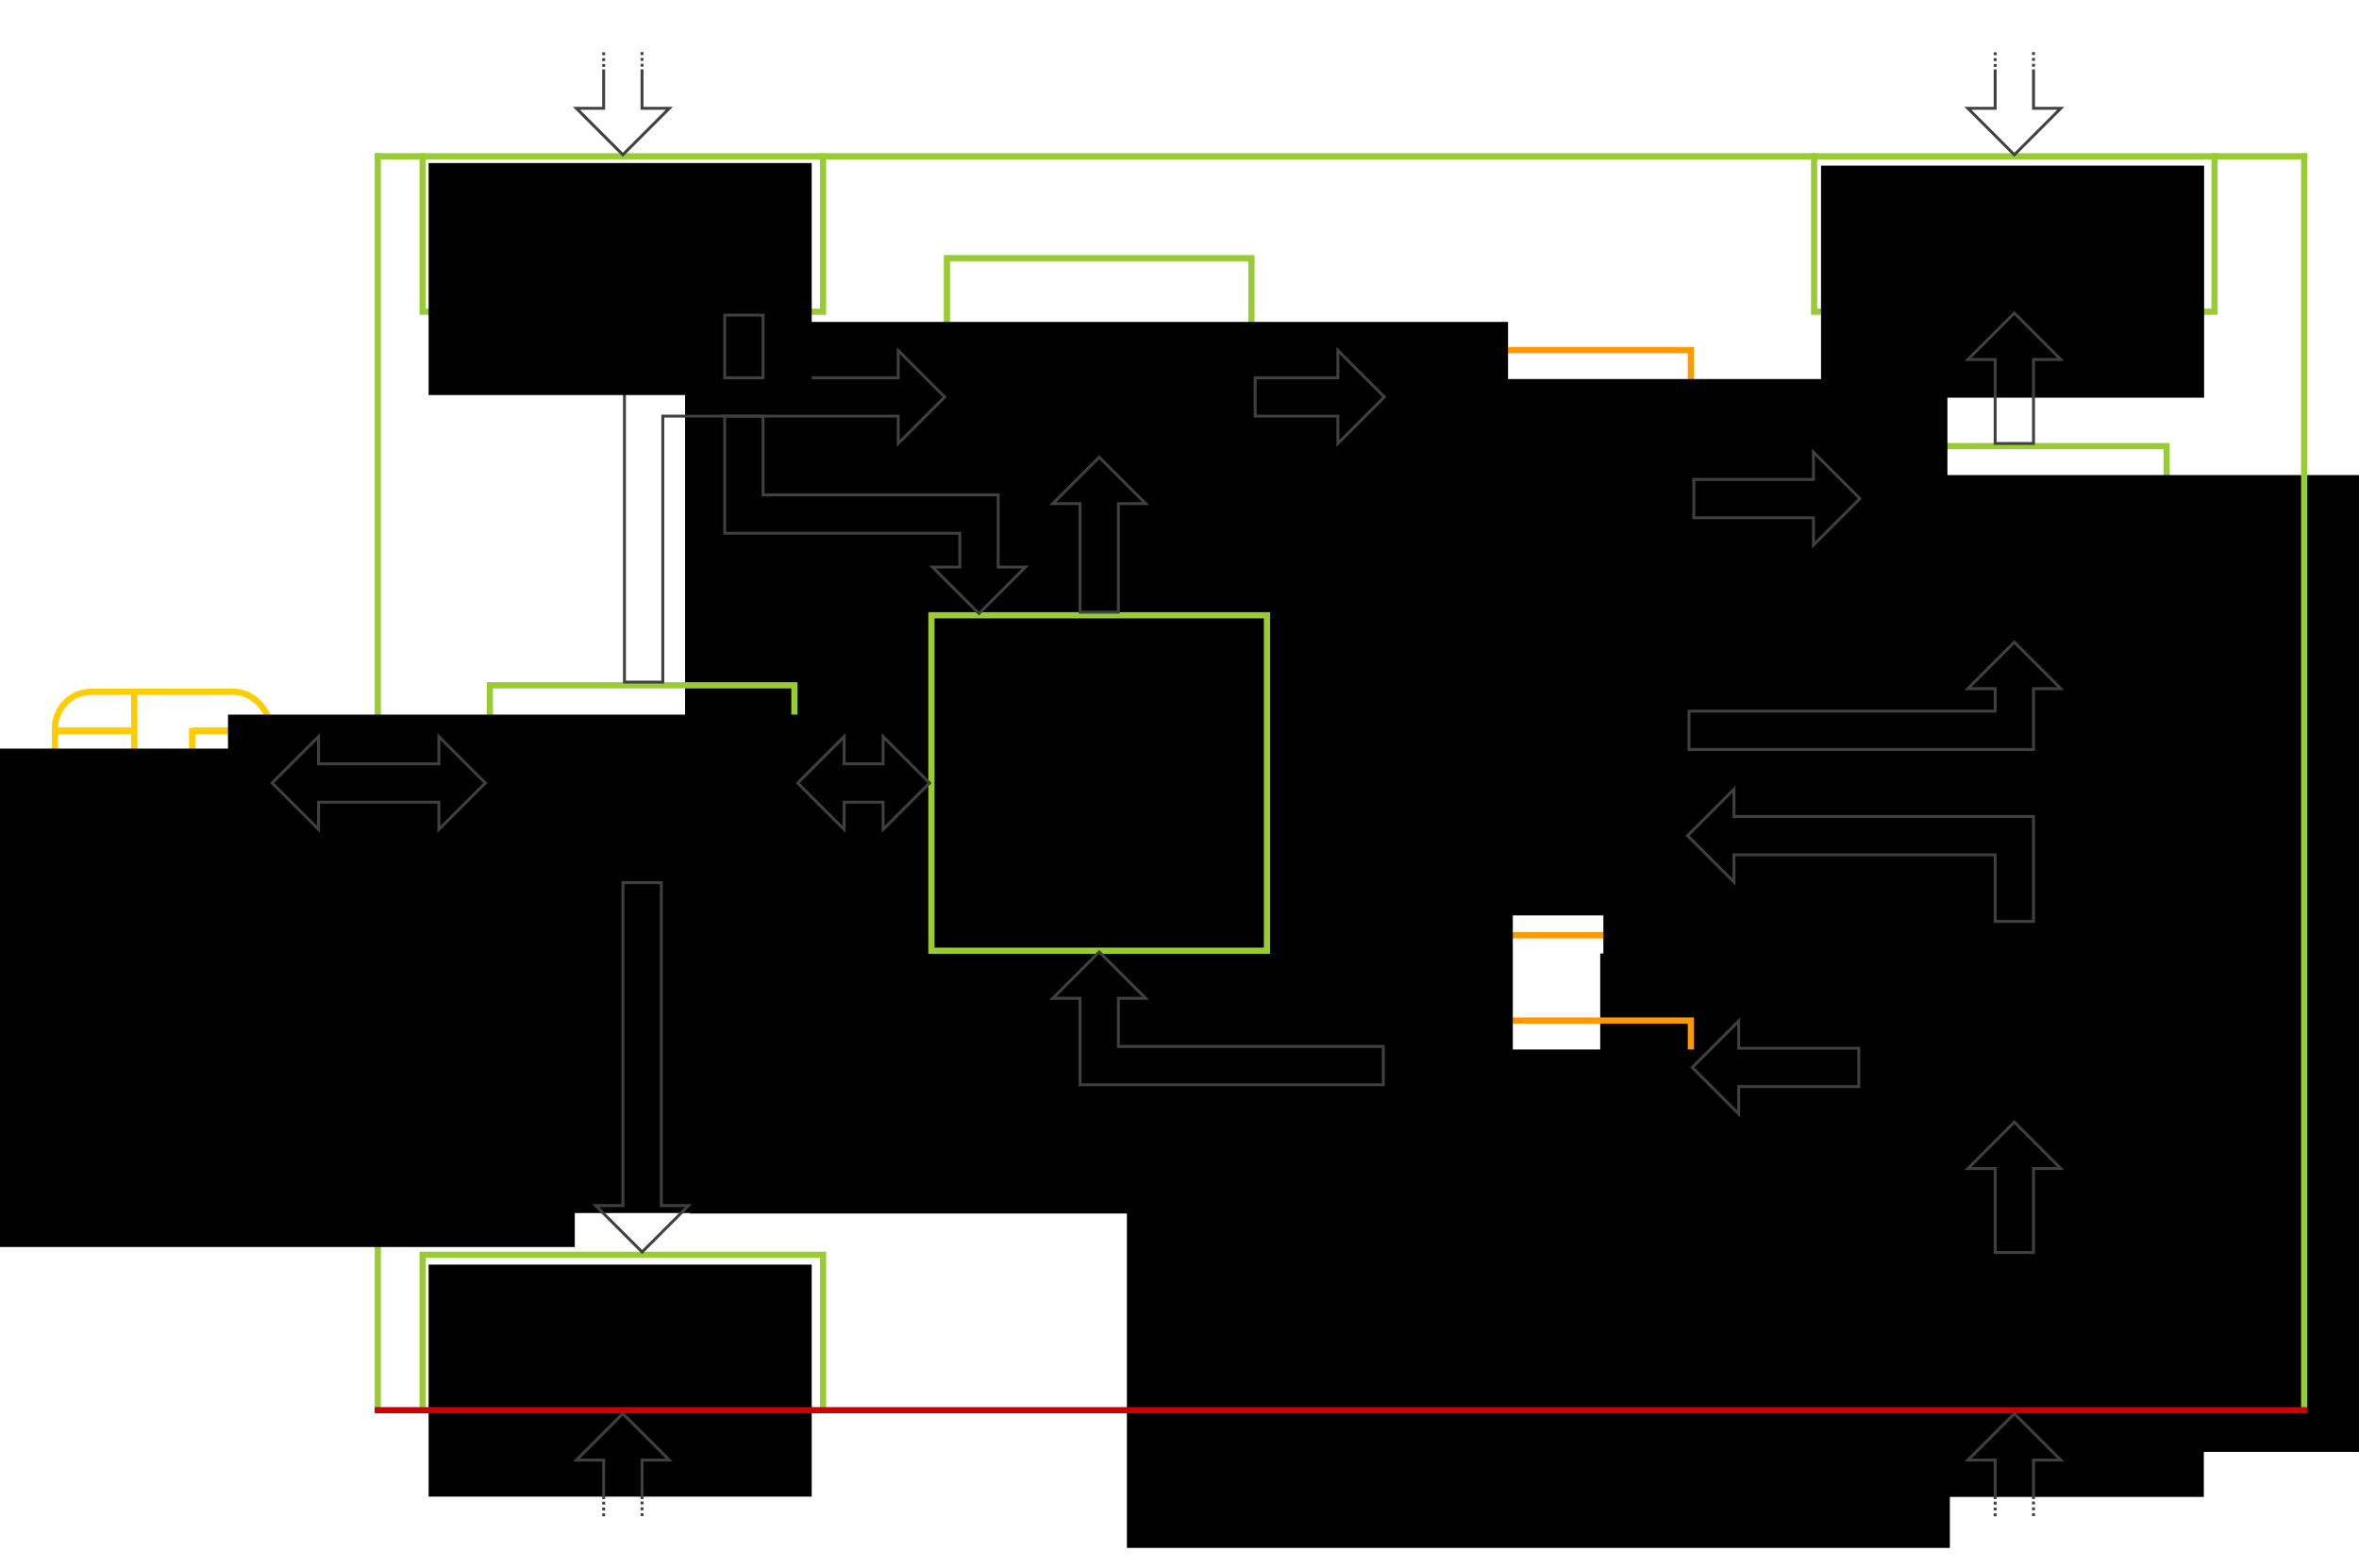 <?xml version="1.0" encoding="UTF-8" standalone="no"?>
<!-- Created with Inkscape (http://www.inkscape.org/) -->

<svg
   xmlns:dc="http://purl.org/dc/elements/1.1/"
   xmlns:cc="http://creativecommons.org/ns#"
   xmlns:rdf="http://www.w3.org/1999/02/22-rdf-syntax-ns#"
   xmlns:svg="http://www.w3.org/2000/svg"
   xmlns="http://www.w3.org/2000/svg"
   xmlns:sodipodi="http://sodipodi.sourceforge.net/DTD/sodipodi-0.dtd"
   xmlns:inkscape="http://www.inkscape.org/namespaces/inkscape"
   width="228.001mm"
   height="151.613mm"
   viewBox="0 0 807.879 537.213"
   id="svg4874"
   version="1.1"
   inkscape:version="0.91 r13725"
   sodipodi:docname="system_diagram_interceptor.svg"
   inkscape:export-filename="/home/user/Documents/33c3_tachibana/system_diagram_interceptor.svg.png"
   inkscape:export-xdpi="300.00824"
   inkscape:export-ydpi="300.00824">
  <defs
     id="defs4876" />
  <sodipodi:namedview
     id="base"
     pagecolor="#ffffff"
     bordercolor="#666666"
     borderopacity="1.0"
     inkscape:pageopacity="0.0"
     inkscape:pageshadow="2"
     inkscape:zoom="0.9899495"
     inkscape:cx="283.93146"
     inkscape:cy="436.25799"
     inkscape:document-units="px"
     inkscape:current-layer="layer1"
     showgrid="false"
     inkscape:window-width="2560"
     inkscape:window-height="1417"
     inkscape:window-x="1366"
     inkscape:window-y="23"
     inkscape:window-maximized="0"
     showguides="true"
     inkscape:guide-bbox="true"
     fit-margin-top="5"
     fit-margin-left="5"
     fit-margin-right="5"
     fit-margin-bottom="5" />
  <g
     inkscape:label="Layer 1"
     inkscape:groupmode="layer"
     id="layer1"
     transform="translate(181.482,-218.82)">
    <path
       style="color:#000000;clip-rule:nonzero;display:inline;overflow:visible;visibility:visible;opacity:1;isolation:auto;mix-blend-mode:normal;color-interpolation:sRGB;color-interpolation-filters:linearRGB;solid-color:#000000;solid-opacity:1;fill:none;fill-opacity:1;fill-rule:evenodd;stroke:#99cc33;stroke-width:2.126;stroke-linecap:butt;stroke-linejoin:miter;stroke-miterlimit:4;stroke-dasharray:none;stroke-dashoffset:0;stroke-opacity:1;color-rendering:auto;image-rendering:auto;shape-rendering:auto;text-rendering:auto;enable-background:accumulate"
       d="m -52.096,701.755 0,-430.455"
       id="rect4136-7-3-1-0-5"
       inkscape:connector-curvature="0"
       sodipodi:nodetypes="cc" />
    <path
       style="fill:#ff6600;fill-rule:evenodd;stroke:none;stroke-width:1px;stroke-linecap:butt;stroke-linejoin:miter;stroke-opacity:1"
       d="m 86.67,100.512 c -5.303,5.303 -10.607,10.607 -15.91,15.91 5.303,5.303 10.607,10.607 15.91,15.91 0,-3.115 0,-6.229 0,-9.344 22.896,0 45.793,0 68.689,0 0,-4.378 0,-8.755 0,-13.133 -22.896,0 -45.793,0 -68.689,0 0,-3.115 0,-6.229 0,-9.344 z"
       id="path4328-8"
       inkscape:connector-curvature="0" />
    <path
       style="fill:#ff6600;fill-rule:evenodd;stroke:none;stroke-width:1px;stroke-linecap:butt;stroke-linejoin:miter;stroke-opacity:1"
       d="m 98.097,132.332 c -5.303,5.303 -10.607,10.607 -15.91,15.91 5.303,5.303 10.607,10.607 15.91,15.91 0,-3.115 0,-6.229 0,-9.344 38.259,0 76.518,0 114.777,0 0,3.115 0,6.229 0,9.344 5.303,-5.303 10.607,-10.607 15.91,-15.91 -5.303,-5.303 -10.607,-10.607 -15.91,-15.91 0,3.115 0,6.229 0,9.344 -38.259,0 -76.518,0 -114.777,0 0,-3.115 0,-6.229 0,-9.344 z"
       id="path4328-3"
       inkscape:connector-curvature="0" />
    <path
       style="fill:none;fill-rule:evenodd;stroke:#404040;stroke-width:1px;stroke-linecap:butt;stroke-linejoin:miter;stroke-opacity:1"
       d="m 244.38,106.277 -15.91,15.91 15.91,15.91 0,-9.344 163.706,0 0,9.344 15.91,-15.91 -15.91,-15.91 0,9.344 -163.706,0 z"
       id="path4328"
       inkscape:connector-curvature="0"
       sodipodi:nodetypes="ccccccccccc" />
    <path
       style="color:#000000;clip-rule:nonzero;display:inline;overflow:visible;visibility:visible;opacity:1;isolation:auto;mix-blend-mode:normal;color-interpolation:sRGB;color-interpolation-filters:linearRGB;solid-color:#000000;solid-opacity:1;fill:none;fill-opacity:1;fill-rule:evenodd;stroke:#404040;stroke-width:1px;stroke-linecap:butt;stroke-linejoin:miter;stroke-miterlimit:4;stroke-dasharray:none;stroke-dashoffset:0;stroke-opacity:1;color-rendering:auto;image-rendering:auto;shape-rendering:auto;text-rendering:auto;enable-background:accumulate"
       d="m 512.635,82.006 0,9.344 -75.434,0 -13.133,0 0,9.006 0,4.127 0,54.209 -9.344,0 15.91,15.91 15.91,-15.91 -9.344,0 0,-54.209 75.434,0 0,9.344 15.91,-15.91 -15.91,-15.91 z"
       id="path4328-8-2"
       inkscape:connector-curvature="0" />
    <path
       style="fill:none;fill-rule:evenodd;stroke:#404040;stroke-width:1px;stroke-linecap:butt;stroke-linejoin:miter;stroke-opacity:1"
       d="m 608.877,81.738 0,9.344 -11.588,0 -13.133,0 0,33.543 -11.586,0 0,-9.344 -15.91,15.91 15.91,15.91 0,-9.344 11.586,0 1.762,0 11.371,0 0,-13.133 0,-20.41 11.588,0 0,9.344 15.91,-15.91 -15.91,-15.91 z"
       id="path4328-2-7"
       inkscape:connector-curvature="0" />
    <path
       inkscape:connector-curvature="0"
       style="fill:none;fill-rule:evenodd;stroke:#404040;stroke-width:1px;stroke-linecap:butt;stroke-linejoin:miter;stroke-opacity:1"
       d="m 185.79,115.411 0,13.133 13.133,0 0,-13.133 -13.133,0 z"
       id="path4328-9-5" />
    <flowRoot
       xml:space="preserve"
       id="flowRoot5422-4-1"
       style="font-style:normal;font-weight:normal;font-size:40px;line-height:125%;font-family:sans-serif;letter-spacing:0px;word-spacing:0px;fill:#404040;fill-opacity:1;stroke:none;stroke-width:1px;stroke-linecap:butt;stroke-linejoin:miter;stroke-opacity:1"
       transform="matrix(0.201,0,0,0.201,261.131,139.829)"><flowRegion
         id="flowRegion5424-3-4"><rect
           id="rect5426-2-1"
           width="229.305"
           height="196.98"
           x="226.779"
           y="-112.802"
           style="fill:#404040" /></flowRegion><flowPara
         id="flowPara5428-0-4">LVDS/eDP</flowPara></flowRoot>    <path
       style="color:#000000;clip-rule:nonzero;display:inline;overflow:visible;visibility:visible;opacity:1;isolation:auto;mix-blend-mode:normal;color-interpolation:sRGB;color-interpolation-filters:linearRGB;solid-color:#000000;solid-opacity:1;fill:none;fill-opacity:1;fill-rule:evenodd;stroke:#99cc33;stroke-width:2.126;stroke-linecap:butt;stroke-linejoin:miter;stroke-miterlimit:4;stroke-dasharray:none;stroke-dashoffset:0;stroke-opacity:1;color-rendering:auto;image-rendering:auto;shape-rendering:auto;text-rendering:auto;enable-background:accumulate"
       d="m -53.159,272.362 661.839,0"
       id="rect4136-7-3-1-0"
       inkscape:connector-curvature="0"
       sodipodi:nodetypes="cc" />
    <rect
       style="color:#000000;clip-rule:nonzero;display:inline;overflow:visible;visibility:visible;opacity:1;isolation:auto;mix-blend-mode:normal;color-interpolation:sRGB;color-interpolation-filters:linearRGB;solid-color:#000000;solid-opacity:1;fill:none;fill-opacity:1;fill-rule:evenodd;stroke:#99cc33;stroke-width:2.126;stroke-linecap:butt;stroke-linejoin:miter;stroke-miterlimit:4;stroke-dasharray:none;stroke-dashoffset:0;stroke-opacity:1;color-rendering:auto;image-rendering:auto;shape-rendering:auto;text-rendering:auto;enable-background:accumulate"
       id="rect4136-7-3-3"
       width="104.298"
       height="104.298"
       x="261.503"
       y="-18.7" />
    <g
       id="g6232"
       transform="translate(0,12.263)">
      <rect
         y="422.606"
         x="334.487"
         height="104.298"
         width="61.367"
         id="rect4136-7-3"
         style="color:#000000;clip-rule:nonzero;display:inline;overflow:visible;visibility:visible;opacity:1;isolation:auto;mix-blend-mode:normal;color-interpolation:sRGB;color-interpolation-filters:linearRGB;solid-color:#000000;solid-opacity:1;fill:none;fill-opacity:1;fill-rule:evenodd;stroke:#ff9900;stroke-width:2.126;stroke-linecap:butt;stroke-linejoin:miter;stroke-miterlimit:4;stroke-dasharray:none;stroke-dashoffset:0;stroke-opacity:1;color-rendering:auto;image-rendering:auto;shape-rendering:auto;text-rendering:auto;enable-background:accumulate" />
      <flowRoot
         transform="matrix(0.376,0,0,0.376,258.746,318.699)"
         style="font-style:normal;font-weight:normal;font-size:40px;line-height:125%;font-family:sans-serif;text-align:center;letter-spacing:0px;word-spacing:0px;text-anchor:middle;fill:#000000;fill-opacity:1;stroke:none;stroke-width:1px;stroke-linecap:butt;stroke-linejoin:miter;stroke-opacity:1"
         id="flowRoot5770"
         xml:space="preserve"><flowRegion
           id="flowRegion5772"><rect
             y="364.953"
             x="140.916"
             height="170.716"
             width="281.833"
             id="rect5774"
             style="text-align:center;text-anchor:middle" /></flowRegion><flowPara
           id="flowPara5776">Frame</flowPara><flowPara
           id="flowPara5994">Buffer</flowPara></flowRoot>      <path
         sodipodi:nodetypes="cc"
         inkscape:connector-curvature="0"
         id="rect4136-7-3-5"
         d="m 334.487,457.372 61.367,0"
         style="color:#000000;clip-rule:nonzero;display:inline;overflow:visible;visibility:visible;opacity:1;isolation:auto;mix-blend-mode:normal;color-interpolation:sRGB;color-interpolation-filters:linearRGB;solid-color:#000000;solid-opacity:1;fill:none;fill-opacity:1;fill-rule:evenodd;stroke:#ff9900;stroke-width:2.126;stroke-linecap:butt;stroke-linejoin:miter;stroke-miterlimit:4;stroke-dasharray:none;stroke-dashoffset:0;stroke-opacity:1;color-rendering:auto;image-rendering:auto;shape-rendering:auto;text-rendering:auto;enable-background:accumulate" />
      <path
         sodipodi:nodetypes="cc"
         inkscape:connector-curvature="0"
         id="rect4136-7-3-5-9"
         d="m 334.487,492.138 61.367,0"
         style="color:#000000;clip-rule:nonzero;display:inline;overflow:visible;visibility:visible;opacity:1;isolation:auto;mix-blend-mode:normal;color-interpolation:sRGB;color-interpolation-filters:linearRGB;solid-color:#000000;solid-opacity:1;fill:none;fill-opacity:1;fill-rule:evenodd;stroke:#ff9900;stroke-width:2.126;stroke-linecap:butt;stroke-linejoin:miter;stroke-miterlimit:4;stroke-dasharray:none;stroke-dashoffset:0;stroke-opacity:1;color-rendering:auto;image-rendering:auto;shape-rendering:auto;text-rendering:auto;enable-background:accumulate" />
    </g>
    <g
       id="g7077">
      <path
         sodipodi:nodetypes="cccc"
         inkscape:connector-curvature="0"
         id="rect4136-7-3-3-5"
         d="m 439.795,702.915 0,-54.296 137.128,0 0,54.296"
         style="color:#000000;clip-rule:nonzero;display:inline;overflow:visible;visibility:visible;opacity:1;isolation:auto;mix-blend-mode:normal;color-interpolation:sRGB;color-interpolation-filters:linearRGB;solid-color:#000000;solid-opacity:1;fill:none;fill-opacity:1;fill-rule:evenodd;stroke:#99cc33;stroke-width:2.126;stroke-linecap:butt;stroke-linejoin:miter;stroke-miterlimit:4;stroke-dasharray:none;stroke-dashoffset:0;stroke-opacity:1;color-rendering:auto;image-rendering:auto;shape-rendering:auto;text-rendering:auto;enable-background:accumulate" />
      <flowRoot
         xml:space="preserve"
         id="flowRoot5770-2"
         style="font-style:normal;font-weight:normal;font-size:40px;line-height:125%;font-family:sans-serif;text-align:center;letter-spacing:0px;word-spacing:0px;text-anchor:middle;fill:#000000;fill-opacity:1;stroke:none;stroke-width:1px;stroke-linecap:butt;stroke-linejoin:miter;stroke-opacity:1"
         transform="matrix(0.466,0,0,0.466,376.258,481.925)"><flowRegion
           id="flowRegion5772-9"><rect
             style="text-align:center;text-anchor:middle"
             id="rect5774-1"
             width="281.833"
             height="170.716"
             x="140.916"
             y="364.953" /></flowRegion><flowPara
           id="flowPara5776-4">LVDS</flowPara><flowPara
           id="flowPara7059">Deserializer</flowPara></flowRoot>    </g>
    <g
       id="g7085">
      <path
         sodipodi:nodetypes="cccc"
         inkscape:connector-curvature="0"
         id="rect4136-7-3-3-5-0"
         d="m 576.923,271.299 0,54.296 -137.128,0 0,-54.296"
         style="color:#000000;clip-rule:nonzero;display:inline;overflow:visible;visibility:visible;opacity:1;isolation:auto;mix-blend-mode:normal;color-interpolation:sRGB;color-interpolation-filters:linearRGB;solid-color:#000000;solid-opacity:1;fill:none;fill-opacity:1;fill-rule:evenodd;stroke:#99cc33;stroke-width:2.126;stroke-linecap:butt;stroke-linejoin:miter;stroke-miterlimit:4;stroke-dasharray:none;stroke-dashoffset:0;stroke-opacity:1;color-rendering:auto;image-rendering:auto;shape-rendering:auto;text-rendering:auto;enable-background:accumulate" />
      <flowRoot
         transform="translate(-14,-85.857)"
         xml:space="preserve"
         id="flowRoot5770-2-2"
         style="font-style:normal;font-weight:normal;font-size:18.621px;line-height:125%;font-family:sans-serif;text-align:center;letter-spacing:0px;word-spacing:0px;text-anchor:middle;fill:#000000;fill-opacity:1;stroke:none;stroke-width:1px;stroke-linecap:butt;stroke-linejoin:miter;stroke-opacity:1"><flowRegion
           id="flowRegion5772-9-6"><rect
             style="text-align:center;text-anchor:middle"
             id="rect5774-1-8"
             width="131.197"
             height="79.471"
             x="456.157"
             y="361.417" /></flowRegion><flowPara
           id="flowPara5776-4-4">LVDS</flowPara><flowPara
           id="flowPara7061">Serializer</flowPara></flowRoot>    </g>
    <g
       id="g6216">
      <rect
         y="535.489"
         x="456.21"
         height="66.923"
         width="104.298"
         id="rect4136-7-3-3-9"
         style="color:#000000;clip-rule:nonzero;display:inline;overflow:visible;visibility:visible;opacity:1;isolation:auto;mix-blend-mode:normal;color-interpolation:sRGB;color-interpolation-filters:linearRGB;solid-color:#000000;solid-opacity:1;fill:none;fill-opacity:1;fill-rule:evenodd;stroke:#99cc33;stroke-width:2.126;stroke-linecap:butt;stroke-linejoin:miter;stroke-miterlimit:4;stroke-dasharray:none;stroke-dashoffset:0;stroke-opacity:1;color-rendering:auto;image-rendering:auto;shape-rendering:auto;text-rendering:auto;enable-background:accumulate" />
      <flowRoot
         xml:space="preserve"
         id="flowRoot5770-9"
         style="font-style:normal;font-weight:normal;font-size:40px;line-height:125%;font-family:sans-serif;text-align:center;letter-spacing:0px;word-spacing:0px;text-anchor:middle;fill:#000000;fill-opacity:1;stroke:none;stroke-width:1px;stroke-linecap:butt;stroke-linejoin:miter;stroke-opacity:1"
         transform="translate(225.623,180.455)"><flowRegion
           id="flowRegion5772-0"><rect
             id="rect5774-9"
             width="281.833"
             height="170.716"
             x="140.916"
             y="364.953"
             style="text-align:center;text-anchor:middle" /></flowRegion><flowPara
           style="font-size:18.621px;text-align:center;text-anchor:middle"
           id="flowPara5776-2">Pattern</flowPara><flowPara
           style="font-size:18.621px;text-align:center;text-anchor:middle"
           id="flowPara6008">Detector</flowPara></flowRoot>    </g>
    <g
       id="g6202">
      <rect
         y="371.623"
         x="456.21"
         height="66.923"
         width="104.298"
         id="rect4136-7-3-3-9-2"
         style="color:#000000;clip-rule:nonzero;display:inline;overflow:visible;visibility:visible;opacity:1;isolation:auto;mix-blend-mode:normal;color-interpolation:sRGB;color-interpolation-filters:linearRGB;solid-color:#000000;solid-opacity:1;fill:none;fill-opacity:1;fill-rule:evenodd;stroke:#99cc33;stroke-width:2.126;stroke-linecap:butt;stroke-linejoin:miter;stroke-miterlimit:4;stroke-dasharray:none;stroke-dashoffset:0;stroke-opacity:1;color-rendering:auto;image-rendering:auto;shape-rendering:auto;text-rendering:auto;enable-background:accumulate" />
      <flowRoot
         xml:space="preserve"
         id="flowRoot5770-9-5"
         style="font-style:normal;font-weight:normal;font-size:40px;line-height:125%;font-family:sans-serif;text-align:center;letter-spacing:0px;word-spacing:0px;text-anchor:middle;fill:#000000;fill-opacity:1;stroke:none;stroke-width:1px;stroke-linecap:butt;stroke-linejoin:miter;stroke-opacity:1"
         transform="translate(226.714,16.589)"><flowRegion
           id="flowRegion5772-0-7"><rect
             id="rect5774-9-3"
             width="281.833"
             height="170.716"
             x="140.916"
             y="364.953"
             style="text-align:center;text-anchor:middle" /></flowRegion><flowPara
           style="font-size:18.621px;text-align:center;text-anchor:middle"
           id="flowPara6008-5">Buffer</flowPara><flowPara
           style="font-size:18.621px;text-align:center;text-anchor:middle"
           id="flowPara6077">Switch</flowPara></flowRoot>    </g>
    <path
       style="fill:none;fill-rule:evenodd;stroke:#404040;stroke-width:1px;stroke-linecap:butt;stroke-linejoin:miter;stroke-opacity:1"
       d="m 514.926,370.723 0,-28.754 9.344,0 -15.91,-15.91 -15.91,15.91 9.344,0 0,28.754 z"
       id="path4328-2-5"
       inkscape:connector-curvature="0"
       sodipodi:nodetypes="cccccccc" />
    <path
       style="fill:none;fill-rule:evenodd;stroke:#404040;stroke-width:1px;stroke-linecap:butt;stroke-linejoin:miter;stroke-opacity:1"
       d="m 514.926,647.834 0,-28.754 9.344,0 -15.91,-15.91 -15.91,15.91 9.344,0 0,28.754 z"
       id="path4328-2-5-6"
       inkscape:connector-curvature="0"
       sodipodi:nodetypes="cccccccc" />
    <g
       id="g6250"
       transform="translate(128.289,16.619)">
      <rect
         y="551.758"
         x="164.994"
         height="66.923"
         width="104.298"
         id="rect4136-7-3-3-9-0"
         style="color:#000000;clip-rule:nonzero;display:inline;overflow:visible;visibility:visible;opacity:1;isolation:auto;mix-blend-mode:normal;color-interpolation:sRGB;color-interpolation-filters:linearRGB;solid-color:#000000;solid-opacity:1;fill:none;fill-opacity:1;fill-rule:evenodd;stroke:#ff9900;stroke-width:2.126;stroke-linecap:butt;stroke-linejoin:miter;stroke-miterlimit:4;stroke-dasharray:none;stroke-dashoffset:0;stroke-opacity:1;color-rendering:auto;image-rendering:auto;shape-rendering:auto;text-rendering:auto;enable-background:accumulate" />
      <flowRoot
         xml:space="preserve"
         id="flowRoot5770-9-0"
         style="font-style:normal;font-weight:normal;font-size:40px;line-height:125%;font-family:sans-serif;text-align:center;letter-spacing:0px;word-spacing:0px;text-anchor:middle;fill:#000000;fill-opacity:1;stroke:none;stroke-width:1px;stroke-linecap:butt;stroke-linejoin:miter;stroke-opacity:1"
         transform="translate(-64.757,196.724)"><flowRegion
           id="flowRegion5772-0-2"><rect
             style="text-align:center;text-anchor:middle"
             id="rect5774-9-4"
             width="281.833"
             height="170.716"
             x="140.916"
             y="364.953" /></flowRegion><flowPara
           style="font-size:18.621px;text-align:center;text-anchor:middle"
           id="flowPara6008-3">Payload</flowPara><flowPara
           style="font-size:18.621px;text-align:center;text-anchor:middle"
           id="flowPara6158">Buffer</flowPara></flowRoot>    </g>
    <g
       id="g6242"
       transform="translate(131.423,-18.737)">
      <rect
         y="357.472"
         x="161.86"
         height="66.923"
         width="104.298"
         id="rect4136-7-3-3-9-25"
         style="color:#000000;clip-rule:nonzero;display:inline;overflow:visible;visibility:visible;opacity:1;isolation:auto;mix-blend-mode:normal;color-interpolation:sRGB;color-interpolation-filters:linearRGB;solid-color:#000000;solid-opacity:1;fill:none;fill-opacity:1;fill-rule:evenodd;stroke:#ff9900;stroke-width:2.126;stroke-linecap:butt;stroke-linejoin:miter;stroke-miterlimit:4;stroke-dasharray:none;stroke-dashoffset:0;stroke-opacity:1;color-rendering:auto;image-rendering:auto;shape-rendering:auto;text-rendering:auto;enable-background:accumulate" />
      <flowRoot
         xml:space="preserve"
         id="flowRoot5770-9-59"
         style="font-style:normal;font-weight:normal;font-size:40px;line-height:125%;font-family:sans-serif;text-align:center;letter-spacing:0px;word-spacing:0px;text-anchor:middle;fill:#000000;fill-opacity:1;stroke:none;stroke-width:1px;stroke-linecap:butt;stroke-linejoin:miter;stroke-opacity:1"
         transform="translate(-68.727,2.438)"><flowRegion
           id="flowRegion5772-0-6"><rect
             style="text-align:center;text-anchor:middle"
             id="rect5774-9-8"
             width="281.833"
             height="170.716"
             x="140.916"
             y="364.953" /></flowRegion><flowPara
           style="font-size:18.621px;text-align:center;text-anchor:middle"
           id="flowPara6008-55">Render</flowPara><flowPara
           style="font-size:18.621px;text-align:center;text-anchor:middle"
           id="flowPara6180">Buffer</flowPara></flowRoot>    </g>
    <path
       style="color:#000000;clip-rule:nonzero;display:inline;overflow:visible;visibility:visible;opacity:1;isolation:auto;mix-blend-mode:normal;color-interpolation:sRGB;color-interpolation-filters:linearRGB;solid-color:#000000;solid-opacity:1;fill:none;fill-opacity:1;fill-rule:evenodd;stroke:#404040;stroke-width:1px;stroke-linecap:butt;stroke-linejoin:miter;stroke-miterlimit:4;stroke-dasharray:none;stroke-dashoffset:0;stroke-opacity:1;color-rendering:auto;image-rendering:auto;shape-rendering:auto;text-rendering:auto;enable-background:accumulate"
       d="m 524.269,454.707 -9.344,0 0,20.841 -117.976,0 0,-13.133 104.843,0 0,-7.708 -9.344,0 15.91,-15.91 z"
       id="path4328-8-2-2-5"
       inkscape:connector-curvature="0"
       sodipodi:nodetypes="cccccccccc" />
    <path
       style="color:#000000;clip-rule:nonzero;display:inline;overflow:visible;visibility:visible;opacity:1;isolation:auto;mix-blend-mode:normal;color-interpolation:sRGB;color-interpolation-filters:linearRGB;solid-color:#000000;solid-opacity:1;fill:none;fill-opacity:1;fill-rule:evenodd;stroke:#404040;stroke-width:1px;stroke-linecap:butt;stroke-linejoin:miter;stroke-miterlimit:4;stroke-dasharray:none;stroke-dashoffset:0;stroke-opacity:1;color-rendering:auto;image-rendering:auto;shape-rendering:auto;text-rendering:auto;enable-background:accumulate"
       d="m 514.926,534.418 0,-35.931 -102.571,0 0,-9.344 -15.91,15.91 15.91,15.91 0,-9.344 89.438,0 0,22.798 z"
       id="path4328-8-2-2-5-3"
       inkscape:connector-curvature="0"
       sodipodi:nodetypes="cccccccccc" />
    <path
       style="fill:none;fill-rule:evenodd;stroke:#404040;stroke-width:1px;stroke-linecap:butt;stroke-linejoin:miter;stroke-opacity:1"
       d="m 439.557,405.514 15.91,-15.91 -15.91,-15.91 0,9.344 -40.954,0 0,13.133 40.954,0 z"
       id="path4328-2-5-4"
       inkscape:connector-curvature="0"
       sodipodi:nodetypes="cccccccc" />
    <path
       style="fill:none;fill-rule:evenodd;stroke:#404040;stroke-width:1px;stroke-linecap:butt;stroke-linejoin:miter;stroke-opacity:1"
       d="m 455.088,577.865 -41.128,0 0,-9.344 -15.91,15.91 15.91,15.91 0,-9.344 41.128,0 z"
       id="path4328-2-5-4-6"
       inkscape:connector-curvature="0"
       sodipodi:nodetypes="cccccccc" />
    <g
       id="g6507"
       transform="translate(0,-31.489)">
      <rect
         y="338.736"
         x="142.81"
         height="66.923"
         width="104.298"
         id="rect4136-7-3-3-9-25-4"
         style="color:#000000;clip-rule:nonzero;display:inline;overflow:visible;visibility:visible;opacity:1;isolation:auto;mix-blend-mode:normal;color-interpolation:sRGB;color-interpolation-filters:linearRGB;solid-color:#000000;solid-opacity:1;fill:none;fill-opacity:1;fill-rule:evenodd;stroke:#99cc33;stroke-width:2.126;stroke-linecap:butt;stroke-linejoin:miter;stroke-miterlimit:4;stroke-dasharray:none;stroke-dashoffset:0;stroke-opacity:1;color-rendering:auto;image-rendering:auto;shape-rendering:auto;text-rendering:auto;enable-background:accumulate" />
      <flowRoot
         xml:space="preserve"
         id="flowRoot5770-9-59-1"
         style="font-style:normal;font-weight:normal;font-size:40px;line-height:125%;font-family:sans-serif;text-align:center;letter-spacing:0px;word-spacing:0px;text-anchor:middle;fill:#000000;fill-opacity:1;stroke:none;stroke-width:1px;stroke-linecap:butt;stroke-linejoin:miter;stroke-opacity:1"
         transform="translate(-87.777,-4.374)"><flowRegion
           id="flowRegion5772-0-6-3"><rect
             style="text-align:center;text-anchor:middle"
             id="rect5774-9-8-0"
             width="281.833"
             height="170.716"
             x="140.916"
             y="364.953" /></flowRegion><flowPara
           style="font-size:18.621px;text-align:center;text-anchor:middle"
           id="flowPara6427">Renderer</flowPara></flowRoot>    </g>
    <path
       style="fill:none;fill-rule:evenodd;stroke:#404040;stroke-width:1px;stroke-linecap:butt;stroke-linejoin:miter;stroke-opacity:1"
       d="m 276.7,370.7 15.91,-15.91 -15.91,-15.91 0,9.344 -28.327,0 0,13.133 28.327,0 z"
       id="path4328-2-5-4-8"
       inkscape:connector-curvature="0"
       sodipodi:nodetypes="cccccccc" />
    <g
       id="g6663"
       transform="translate(-338.725,258.721)">
      <g
         style="stroke:#ffcc00"
         transform="matrix(0.707,0,0,0.706,75.462,76.74)"
         id="g6650">
        <rect
           style="color:#000000;clip-rule:nonzero;display:inline;overflow:visible;visibility:visible;opacity:1;isolation:auto;mix-blend-mode:normal;color-interpolation:sRGB;color-interpolation-filters:linearRGB;solid-color:#000000;solid-opacity:1;fill:none;fill-opacity:1;fill-rule:evenodd;stroke:#ffcc00;stroke-width:3.01;stroke-linecap:butt;stroke-linejoin:miter;stroke-miterlimit:4;stroke-dasharray:none;stroke-dashoffset:0;stroke-opacity:1;color-rendering:auto;image-rendering:auto;shape-rendering:auto;text-rendering:auto;enable-background:accumulate"
           id="rect4136-7-3-3-9-25-4-4"
           width="104.298"
           height="88.507"
           x="142.305"
           y="170.406"
           rx="17.689"
           ry="17.705" />
        <path
           style="color:#000000;clip-rule:nonzero;display:inline;overflow:visible;visibility:visible;opacity:1;isolation:auto;mix-blend-mode:normal;color-interpolation:sRGB;color-interpolation-filters:linearRGB;solid-color:#000000;solid-opacity:1;fill:none;fill-opacity:1;fill-rule:evenodd;stroke:#ffcc00;stroke-width:3.01;stroke-linecap:butt;stroke-linejoin:miter;stroke-miterlimit:4;stroke-dasharray:none;stroke-dashoffset:0;stroke-opacity:1;color-rendering:auto;image-rendering:auto;shape-rendering:auto;text-rendering:auto;enable-background:accumulate"
           d="m 180.708,259.038 0,-89.065"
           id="rect4136-7-3-3-9-25-4-2"
           inkscape:connector-curvature="0"
           sodipodi:nodetypes="cc" />
        <g
           style="stroke:#ffcc00"
           id="g6620"
           transform="matrix(1,0,0,1.323,0,-83.641)">
          <path
             sodipodi:nodetypes="cc"
             id="rect4136-7-3-3-9-25-4-2-4"
             d="m 142.305,206.339 38.584,0"
             style="color:#000000;clip-rule:nonzero;display:inline;overflow:visible;visibility:visible;opacity:1;isolation:auto;mix-blend-mode:normal;color-interpolation:sRGB;color-interpolation-filters:linearRGB;solid-color:#000000;solid-opacity:1;fill:none;fill-opacity:1;fill-rule:evenodd;stroke:#ffcc00;stroke-width:2.617;stroke-linecap:butt;stroke-linejoin:miter;stroke-miterlimit:4;stroke-dasharray:none;stroke-dashoffset:0;stroke-opacity:1;color-rendering:auto;image-rendering:auto;shape-rendering:auto;text-rendering:auto;enable-background:accumulate"
             inkscape:connector-curvature="0" />
          <path
             sodipodi:nodetypes="cc"
             id="rect4136-7-3-3-9-25-4-2-4-3"
             d="m 142.305,225.017 38.584,0"
             style="color:#000000;clip-rule:nonzero;display:inline;overflow:visible;visibility:visible;opacity:1;isolation:auto;mix-blend-mode:normal;color-interpolation:sRGB;color-interpolation-filters:linearRGB;solid-color:#000000;solid-opacity:1;fill:none;fill-opacity:1;fill-rule:evenodd;stroke:#ffcc00;stroke-width:2.617;stroke-linecap:butt;stroke-linejoin:miter;stroke-miterlimit:4;stroke-dasharray:none;stroke-dashoffset:0;stroke-opacity:1;color-rendering:auto;image-rendering:auto;shape-rendering:auto;text-rendering:auto;enable-background:accumulate"
             inkscape:connector-curvature="0" />
          <path
             sodipodi:nodetypes="cc"
             id="rect4136-7-3-3-9-25-4-2-4-7"
             d="m 142.305,243.694 38.584,0"
             style="color:#000000;clip-rule:nonzero;display:inline;overflow:visible;visibility:visible;opacity:1;isolation:auto;mix-blend-mode:normal;color-interpolation:sRGB;color-interpolation-filters:linearRGB;solid-color:#000000;solid-opacity:1;fill:none;fill-opacity:1;fill-rule:evenodd;stroke:#ffcc00;stroke-width:2.617;stroke-linecap:butt;stroke-linejoin:miter;stroke-miterlimit:4;stroke-dasharray:none;stroke-dashoffset:0;stroke-opacity:1;color-rendering:auto;image-rendering:auto;shape-rendering:auto;text-rendering:auto;enable-background:accumulate"
             inkscape:connector-curvature="0" />
        </g>
        <g
           style="stroke:#ffcc00"
           id="g6615"
           transform="matrix(1,0,0,1.323,9.982,-84.146)">
          <path
             sodipodi:nodetypes="cc"
             id="rect4136-7-3-3-9-25-4-2-4-9"
             d="m 199.101,206.72 38.584,0"
             style="color:#000000;clip-rule:nonzero;display:inline;overflow:visible;visibility:visible;opacity:1;isolation:auto;mix-blend-mode:normal;color-interpolation:sRGB;color-interpolation-filters:linearRGB;solid-color:#000000;solid-opacity:1;fill:none;fill-opacity:1;fill-rule:evenodd;stroke:#ffcc00;stroke-width:2.617;stroke-linecap:butt;stroke-linejoin:miter;stroke-miterlimit:4;stroke-dasharray:none;stroke-dashoffset:0;stroke-opacity:1;color-rendering:auto;image-rendering:auto;shape-rendering:auto;text-rendering:auto;enable-background:accumulate"
             inkscape:connector-curvature="0" />
          <path
             sodipodi:nodetypes="cc"
             id="rect4136-7-3-3-9-25-4-2-4-3-6"
             d="m 199.101,225.398 38.584,0"
             style="color:#000000;clip-rule:nonzero;display:inline;overflow:visible;visibility:visible;opacity:1;isolation:auto;mix-blend-mode:normal;color-interpolation:sRGB;color-interpolation-filters:linearRGB;solid-color:#000000;solid-opacity:1;fill:none;fill-opacity:1;fill-rule:evenodd;stroke:#ffcc00;stroke-width:2.617;stroke-linecap:butt;stroke-linejoin:miter;stroke-miterlimit:4;stroke-dasharray:none;stroke-dashoffset:0;stroke-opacity:1;color-rendering:auto;image-rendering:auto;shape-rendering:auto;text-rendering:auto;enable-background:accumulate"
             inkscape:connector-curvature="0" />
          <path
             sodipodi:nodetypes="cc"
             id="rect4136-7-3-3-9-25-4-2-4-7-6"
             d="m 199.101,244.076 38.584,0"
             style="color:#000000;clip-rule:nonzero;display:inline;overflow:visible;visibility:visible;opacity:1;isolation:auto;mix-blend-mode:normal;color-interpolation:sRGB;color-interpolation-filters:linearRGB;solid-color:#000000;solid-opacity:1;fill:none;fill-opacity:1;fill-rule:evenodd;stroke:#ffcc00;stroke-width:2.617;stroke-linecap:butt;stroke-linejoin:miter;stroke-miterlimit:4;stroke-dasharray:none;stroke-dashoffset:0;stroke-opacity:1;color-rendering:auto;image-rendering:auto;shape-rendering:auto;text-rendering:auto;enable-background:accumulate"
             inkscape:connector-curvature="0" />
        </g>
        <path
           style="color:#000000;clip-rule:nonzero;display:inline;overflow:visible;visibility:visible;opacity:1;isolation:auto;mix-blend-mode:normal;color-interpolation:sRGB;color-interpolation-filters:linearRGB;solid-color:#000000;solid-opacity:1;fill:none;fill-opacity:1;fill-rule:evenodd;stroke:#ffcc00;stroke-width:3.01;stroke-linecap:butt;stroke-linejoin:miter;stroke-miterlimit:4;stroke-dasharray:none;stroke-dashoffset:0;stroke-opacity:1;color-rendering:auto;image-rendering:auto;shape-rendering:auto;text-rendering:auto;enable-background:accumulate"
           d="m 208.75,258.342 0,-70.315"
           id="rect4136-7-3-3-9-25-4-2-7"
           inkscape:connector-curvature="0"
           sodipodi:nodetypes="cc" />
      </g>
      <flowRoot
         xml:space="preserve"
         id="flowRoot5770-9-59-1-9"
         style="font-style:normal;font-weight:normal;font-size:40px;line-height:125%;font-family:sans-serif;text-align:center;letter-spacing:0px;word-spacing:0px;text-anchor:middle;fill:#000000;fill-opacity:1;stroke:none;stroke-width:1px;stroke-linecap:butt;stroke-linejoin:miter;stroke-opacity:1"
         transform="translate(-68.657,-148.438)"><flowRegion
           id="flowRegion5772-0-6-3-5"><rect
             style="text-align:center;text-anchor:middle"
             id="rect5774-9-8-0-4"
             width="281.833"
             height="170.716"
             x="140.916"
             y="364.953" /></flowRegion><flowPara
           style="font-size:18.621px;text-align:center;text-anchor:middle"
           id="flowPara6514">SAM</flowPara></flowRoot>    </g>
    <g
       id="g6728"
       transform="translate(-138.86,-144.296)">
      <rect
         y="597.852"
         x="125.133"
         height="66.923"
         width="104.298"
         id="rect4136-7-3-3-9-25-4-1"
         style="color:#000000;clip-rule:nonzero;display:inline;overflow:visible;visibility:visible;opacity:1;isolation:auto;mix-blend-mode:normal;color-interpolation:sRGB;color-interpolation-filters:linearRGB;solid-color:#000000;solid-opacity:1;fill:none;fill-opacity:1;fill-rule:evenodd;stroke:#99cc33;stroke-width:2.126;stroke-linecap:butt;stroke-linejoin:miter;stroke-miterlimit:4;stroke-dasharray:none;stroke-dashoffset:0;stroke-opacity:1;color-rendering:auto;image-rendering:auto;shape-rendering:auto;text-rendering:auto;enable-background:accumulate" />
      <flowRoot
         xml:space="preserve"
         id="flowRoot5770-9-59-1-5"
         style="font-style:normal;font-weight:normal;font-size:40px;line-height:125%;font-family:sans-serif;text-align:center;letter-spacing:0px;word-spacing:0px;text-anchor:middle;fill:#000000;fill-opacity:1;stroke:none;stroke-width:1px;stroke-linecap:butt;stroke-linejoin:miter;stroke-opacity:1"
         transform="translate(-105.455,242.94)"><flowRegion
           id="flowRegion5772-0-6-3-9"><rect
             style="text-align:center;text-anchor:middle"
             id="rect5774-9-8-0-7"
             width="281.833"
             height="170.716"
             x="140.916"
             y="364.953" /></flowRegion><flowPara
           style="font-size:18.621px;text-align:center;text-anchor:middle"
           id="flowPara6427-5">Crypto</flowPara><flowPara
           style="font-size:18.621px;text-align:center;text-anchor:middle"
           id="flowPara6720">Processor</flowPara></flowRoot>    </g>
    <g
       id="g6788"
       transform="translate(42.639,-9.761)">
      <g
         id="g6507-4"
         transform="translate(-41.007,112.943)">
        <flowRoot
           transform="translate(-87.777,-4.374)"
           style="font-style:normal;font-weight:normal;font-size:40px;line-height:125%;font-family:sans-serif;text-align:center;letter-spacing:0px;word-spacing:0px;text-anchor:middle;fill:#000000;fill-opacity:1;stroke:none;stroke-width:1px;stroke-linecap:butt;stroke-linejoin:miter;stroke-opacity:1"
           id="flowRoot5770-9-59-1-56"
           xml:space="preserve"><flowRegion
             id="flowRegion5772-0-6-3-0"><rect
               y="364.953"
               x="140.916"
               height="170.716"
               width="281.833"
               id="rect5774-9-8-0-3"
               style="text-align:center;text-anchor:middle" /></flowRegion><flowPara
             id="flowPara6427-6"
             style="font-size:18.621px;text-align:center;text-anchor:middle">Application</flowPara><flowPara
             id="flowPara6752"
             style="font-size:18.621px;text-align:center;text-anchor:middle">Processor</flowPara></flowRoot>      </g>
      <rect
         y="439.326"
         x="94.868"
         height="114.905"
         width="114.905"
         id="rect4136-7-3-3-7"
         style="color:#000000;clip-rule:nonzero;display:inline;overflow:visible;visibility:visible;opacity:1;isolation:auto;mix-blend-mode:normal;color-interpolation:sRGB;color-interpolation-filters:linearRGB;solid-color:#000000;solid-opacity:1;fill:none;fill-opacity:1;fill-rule:evenodd;stroke:#99cc33;stroke-width:2.126;stroke-linecap:butt;stroke-linejoin:miter;stroke-miterlimit:4;stroke-dasharray:none;stroke-dashoffset:0;stroke-opacity:1;color-rendering:auto;image-rendering:auto;shape-rendering:auto;text-rendering:auto;enable-background:accumulate" />
    </g>
    <path
       style="color:#000000;clip-rule:nonzero;display:inline;overflow:visible;visibility:visible;opacity:1;isolation:auto;mix-blend-mode:normal;color-interpolation:sRGB;color-interpolation-filters:linearRGB;solid-color:#000000;solid-opacity:1;fill:none;fill-opacity:1;fill-rule:evenodd;stroke:#404040;stroke-width:1px;stroke-linecap:butt;stroke-linejoin:miter;stroke-miterlimit:4;stroke-dasharray:none;stroke-dashoffset:0;stroke-opacity:1;color-rendering:auto;image-rendering:auto;shape-rendering:auto;text-rendering:auto;enable-background:accumulate"
       d="m 292.256,590.383 -103.863,0 0,-29.617 -9.344,0 15.91,-15.91 15.91,15.91 -9.344,0 0,16.484 90.731,0 z"
       id="path4328-8-2-2-5-3-0"
       inkscape:connector-curvature="0"
       sodipodi:nodetypes="cccccccccc" />
    <path
       style="fill:none;fill-rule:evenodd;stroke:#404040;stroke-width:1px;stroke-linecap:butt;stroke-linejoin:miter;stroke-opacity:1"
       d="m 210.87,391.322 -15.91,-15.91 -15.91,15.91 9.344,0 0,37.166 13.133,0 0,-37.166 z"
       id="path4328-2-5-4-8-6"
       inkscape:connector-curvature="0"
       sodipodi:nodetypes="cccccccc" />
    <path
       style="fill:none;fill-rule:evenodd;stroke:#404040;stroke-width:1px;stroke-linecap:butt;stroke-linejoin:miter;stroke-opacity:1"
       d="m 173.376,71.894 15.91,15.91 15.91,-15.91 -9.344,0 0,-13.349 9.344,0 -15.91,-15.91 -15.91,15.91 9.344,0 0,13.349 z"
       id="path4328-2"
       inkscape:connector-curvature="0"
       sodipodi:nodetypes="ccccccccccc" />
    <path
       style="fill:none;fill-rule:evenodd;stroke:#404040;stroke-width:1px;stroke-linecap:butt;stroke-linejoin:miter;stroke-opacity:1"
       d="m 120.96,502.928 15.91,-15.91 -15.91,-15.91 0,9.344 -13.349,0 0,-9.344 -15.91,15.91 15.91,15.91 0,-9.344 13.349,0 z"
       id="path4328-2-1"
       inkscape:connector-curvature="0"
       sodipodi:nodetypes="ccccccccccc" />
    <path
       style="fill:none;fill-rule:evenodd;stroke:#404040;stroke-width:1px;stroke-linecap:butt;stroke-linejoin:miter;stroke-opacity:1"
       d="m -31.183,502.928 15.91,-15.91 -15.91,-15.91 0,9.344 -41.206,0 0,-9.344 -15.91,15.91 15.91,15.91 0,-9.344 41.206,0 z"
       id="path4328-2-9"
       inkscape:connector-curvature="0"
       sodipodi:nodetypes="ccccccccccc" />
    <path
       style="color:#000000;clip-rule:nonzero;display:inline;overflow:visible;visibility:visible;opacity:1;isolation:auto;mix-blend-mode:normal;color-interpolation:sRGB;color-interpolation-filters:linearRGB;solid-color:#000000;solid-opacity:1;fill:none;fill-opacity:1;fill-rule:evenodd;stroke:#404040;stroke-width:1px;stroke-linecap:butt;stroke-linejoin:miter;stroke-miterlimit:4;stroke-dasharray:none;stroke-dashoffset:0;stroke-opacity:1;color-rendering:auto;image-rendering:auto;shape-rendering:auto;text-rendering:auto;enable-background:accumulate"
       d="m 32.372,452.466 0,-104.242 93.764,0 0,-9.344 15.91,15.91 -15.91,15.91 0,-9.344 -80.631,0 0,91.109 z"
       id="path4328-8-2-2-5-3-0-9"
       inkscape:connector-curvature="0"
       sodipodi:nodetypes="cccccccccc" />
    <g
       id="g6970"
       transform="translate(-105.056,0)">
      <g
         id="g7014"
         transform="translate(-64.65,0)">
        <path
           style="color:#000000;clip-rule:nonzero;display:inline;overflow:visible;visibility:visible;opacity:1;isolation:auto;mix-blend-mode:normal;color-interpolation:sRGB;color-interpolation-filters:linearRGB;solid-color:#000000;solid-opacity:1;fill:none;fill-opacity:1;fill-rule:evenodd;stroke:#99cc33;stroke-width:2.126;stroke-linecap:butt;stroke-linejoin:miter;stroke-miterlimit:4;stroke-dasharray:none;stroke-dashoffset:0;stroke-opacity:1;color-rendering:auto;image-rendering:auto;shape-rendering:auto;text-rendering:auto;enable-background:accumulate"
           d="m 132.961,702.915 0,-54.296 137.128,0 0,54.296"
           id="rect4136-7-3-3-5-1"
           inkscape:connector-curvature="0"
           sodipodi:nodetypes="cccc" />
        <flowRoot
           style="font-style:normal;font-weight:normal;font-size:18.621px;line-height:125%;font-family:sans-serif;letter-spacing:0px;word-spacing:0px;fill:#000000;fill-opacity:1;stroke:none;stroke-width:1px;stroke-linecap:butt;stroke-linejoin:miter;stroke-opacity:1"
           id="flowRoot5770-2-0"
           xml:space="preserve"
           transform="translate(-12.038,-11.978)"><flowRegion
             id="flowRegion5772-9-5"><rect
               y="663.957"
               x="147.05"
               height="79.471"
               width="131.197"
               id="rect5774-1-6" /></flowRegion><flowPara
             id="flowPara5776-4-6"
             style="text-align:center;text-anchor:middle">Keyboard Emulator</flowPara></flowRoot>      </g>
    </g>
    <g
       transform="translate(-169.706,-377.32)"
       id="g6970-8">
      <g
         id="g7007">
        <path
           style="color:#000000;clip-rule:nonzero;display:inline;overflow:visible;visibility:visible;opacity:1;isolation:auto;mix-blend-mode:normal;color-interpolation:sRGB;color-interpolation-filters:linearRGB;solid-color:#000000;solid-opacity:1;fill:none;fill-opacity:1;fill-rule:evenodd;stroke:#99cc33;stroke-width:2.126;stroke-linecap:butt;stroke-linejoin:miter;stroke-miterlimit:4;stroke-dasharray:none;stroke-dashoffset:0;stroke-opacity:1;color-rendering:auto;image-rendering:auto;shape-rendering:auto;text-rendering:auto;enable-background:accumulate"
           d="m 270.09,648.619 0,54.296 -137.128,0 0,-54.296"
           id="rect4136-7-3-3-5-1-4"
           inkscape:connector-curvature="0"
           sodipodi:nodetypes="cccc" />
        <flowRoot
           style="font-style:normal;font-weight:normal;font-size:18.621px;line-height:125%;font-family:sans-serif;letter-spacing:0px;word-spacing:0px;fill:#000000;fill-opacity:1;stroke:none;stroke-width:1px;stroke-linecap:butt;stroke-linejoin:miter;stroke-opacity:1"
           id="flowRoot5770-2-0-5"
           xml:space="preserve"
           transform="translate(-12.038,-11.978)"><flowRegion
             id="flowRegion5772-9-5-9"><rect
               y="663.957"
               x="147.05"
               height="79.471"
               width="131.197"
               id="rect5774-1-6-2" /></flowRegion><flowPara
             id="flowPara5776-4-6-1"
             style="text-align:center;text-anchor:middle">Keyboard Decoder</flowPara></flowRoot>      </g>
    </g>
    <path
       style="color:#000000;clip-rule:nonzero;display:inline;overflow:visible;visibility:visible;opacity:1;isolation:auto;mix-blend-mode:normal;color-interpolation:sRGB;color-interpolation-filters:linearRGB;solid-color:#000000;solid-opacity:1;fill:none;fill-opacity:1;fill-rule:evenodd;stroke:#404040;stroke-width:1px;stroke-linecap:butt;stroke-linejoin:miter;stroke-miterlimit:4;stroke-dasharray:none;stroke-dashoffset:0;stroke-opacity:1;color-rendering:auto;image-rendering:auto;shape-rendering:auto;text-rendering:auto;enable-background:accumulate"
       d="m 22.512,631.759 15.91,15.91 15.91,-15.91 -9.344,0 0,-110.611 -13.133,0 0,110.611 z"
       id="path4328-8-9"
       inkscape:connector-curvature="0"
       sodipodi:nodetypes="cccccccc" />
    <path
       style="fill:none;fill-rule:evenodd;stroke:#404040;stroke-width:1px;stroke-linecap:butt;stroke-linejoin:miter;stroke-opacity:1"
       d="M 248.188 107.928 L 248.188 129.404 L 261.32 129.404 L 261.32 107.928 L 248.188 107.928 z M 248.188 142.537 L 248.188 182.65 L 328.703 182.65 L 328.703 194.236 L 319.359 194.236 L 335.27 210.146 L 351.18 194.236 L 341.836 194.236 L 341.836 169.518 L 261.32 169.518 L 261.32 142.537 L 248.188 142.537 z "
       transform="translate(-181.482,218.82)"
       id="path4328-2-7-0" />
    <path
       style="color:#000000;clip-rule:nonzero;display:inline;overflow:visible;visibility:visible;opacity:1;isolation:auto;mix-blend-mode:normal;color-interpolation:sRGB;color-interpolation-filters:linearRGB;solid-color:#000000;solid-opacity:1;fill:none;fill-opacity:1;fill-rule:evenodd;stroke:#99cc33;stroke-width:2.126;stroke-linecap:butt;stroke-linejoin:miter;stroke-miterlimit:4;stroke-dasharray:none;stroke-dashoffset:0;stroke-opacity:1;color-rendering:auto;image-rendering:auto;shape-rendering:auto;text-rendering:auto;enable-background:accumulate"
       d="m 607.617,701.755 0,-430.455"
       id="rect4136-7-3-1-0-5-5"
       inkscape:connector-curvature="0"
       sodipodi:nodetypes="cc" />
    <path
       style="color:#000000;clip-rule:nonzero;display:inline;overflow:visible;visibility:visible;opacity:1;isolation:auto;mix-blend-mode:normal;color-interpolation:sRGB;color-interpolation-filters:linearRGB;solid-color:#000000;solid-opacity:1;fill:none;fill-opacity:1;fill-rule:evenodd;stroke:#cc0000;stroke-width:2.126;stroke-linecap:butt;stroke-linejoin:miter;stroke-miterlimit:4;stroke-dasharray:none;stroke-dashoffset:0;stroke-opacity:1;color-rendering:auto;image-rendering:auto;shape-rendering:auto;text-rendering:auto;enable-background:accumulate"
       d="m -53.159,701.852 661.839,0"
       id="rect4136-7-3-1"
       inkscape:connector-curvature="0"
       sodipodi:nodetypes="cc" />
    <g
       id="g7236"
       transform="translate(0,-0.982)">
      <path
         sodipodi:nodetypes="ccccccc"
         inkscape:connector-curvature="0"
         id="path4328-2-17"
         d="m 38.386,733.262 0,-13.349 9.344,0 -15.91,-15.91 -15.91,15.91 9.344,0 0,13.349"
         style="fill:none;fill-rule:evenodd;stroke:#404040;stroke-width:1px;stroke-linecap:butt;stroke-linejoin:miter;stroke-opacity:1" />
      <path
         sodipodi:nodetypes="cccc"
         inkscape:connector-curvature="0"
         id="path4328-2-17-9"
         d="m 38.386,739.298 0,-5.331 m -13.133,0 0,5.331"
         style="fill:none;fill-rule:evenodd;stroke:#404040;stroke-width:1;stroke-linecap:butt;stroke-linejoin:miter;stroke-miterlimit:4;stroke-dasharray:1, 1;stroke-dashoffset:1.8;stroke-opacity:1" />
    </g>
    <g
       transform="translate(476.539,-0.982)"
       id="g7236-7">
      <path
         sodipodi:nodetypes="ccccccc"
         inkscape:connector-curvature="0"
         id="path4328-2-17-95"
         d="m 38.386,733.262 0,-13.349 9.344,0 -15.91,-15.91 -15.91,15.91 9.344,0 0,13.349"
         style="fill:none;fill-rule:evenodd;stroke:#404040;stroke-width:1px;stroke-linecap:butt;stroke-linejoin:miter;stroke-opacity:1" />
      <path
         sodipodi:nodetypes="cccc"
         inkscape:connector-curvature="0"
         id="path4328-2-17-9-8"
         d="m 38.386,739.298 0,-5.331 m -13.133,0 0,5.331"
         style="fill:none;fill-rule:evenodd;stroke:#404040;stroke-width:1;stroke-linecap:butt;stroke-linejoin:miter;stroke-miterlimit:4;stroke-dasharray:1, 1;stroke-dashoffset:1.8;stroke-opacity:1" />
    </g>
    <g
       transform="matrix(-1,0,0,-1,540.179,975.835)"
       id="g7236-73">
      <path
         sodipodi:nodetypes="ccccccc"
         inkscape:connector-curvature="0"
         id="path4328-2-17-92"
         d="m 38.386,733.262 0,-13.349 9.344,0 -15.91,-15.91 -15.91,15.91 9.344,0 0,13.349"
         style="fill:none;fill-rule:evenodd;stroke:#404040;stroke-width:1px;stroke-linecap:butt;stroke-linejoin:miter;stroke-opacity:1" />
      <path
         sodipodi:nodetypes="cccc"
         inkscape:connector-curvature="0"
         id="path4328-2-17-9-4"
         d="m 38.386,739.298 0,-5.331 m -13.133,0 0,5.331"
         style="fill:none;fill-rule:evenodd;stroke:#404040;stroke-width:1;stroke-linecap:butt;stroke-linejoin:miter;stroke-miterlimit:4;stroke-dasharray:1, 1;stroke-dashoffset:1.8;stroke-opacity:1" />
    </g>
    <g
       transform="matrix(-1,0,0,-1,63.64,975.835)"
       id="g7236-1">
      <path
         sodipodi:nodetypes="ccccccc"
         inkscape:connector-curvature="0"
         id="path4328-2-17-8"
         d="m 38.386,733.262 0,-13.349 9.344,0 -15.91,-15.91 -15.91,15.91 9.344,0 0,13.349"
         style="fill:none;fill-rule:evenodd;stroke:#404040;stroke-width:1px;stroke-linecap:butt;stroke-linejoin:miter;stroke-opacity:1" />
      <path
         sodipodi:nodetypes="cccc"
         inkscape:connector-curvature="0"
         id="path4328-2-17-9-5"
         d="m 38.386,739.298 0,-5.331 m -13.133,0 0,5.331"
         style="fill:none;fill-rule:evenodd;stroke:#404040;stroke-width:1;stroke-linecap:butt;stroke-linejoin:miter;stroke-miterlimit:4;stroke-dasharray:1, 1;stroke-dashoffset:1.8;stroke-opacity:1" />
    </g>
  </g>
</svg>
